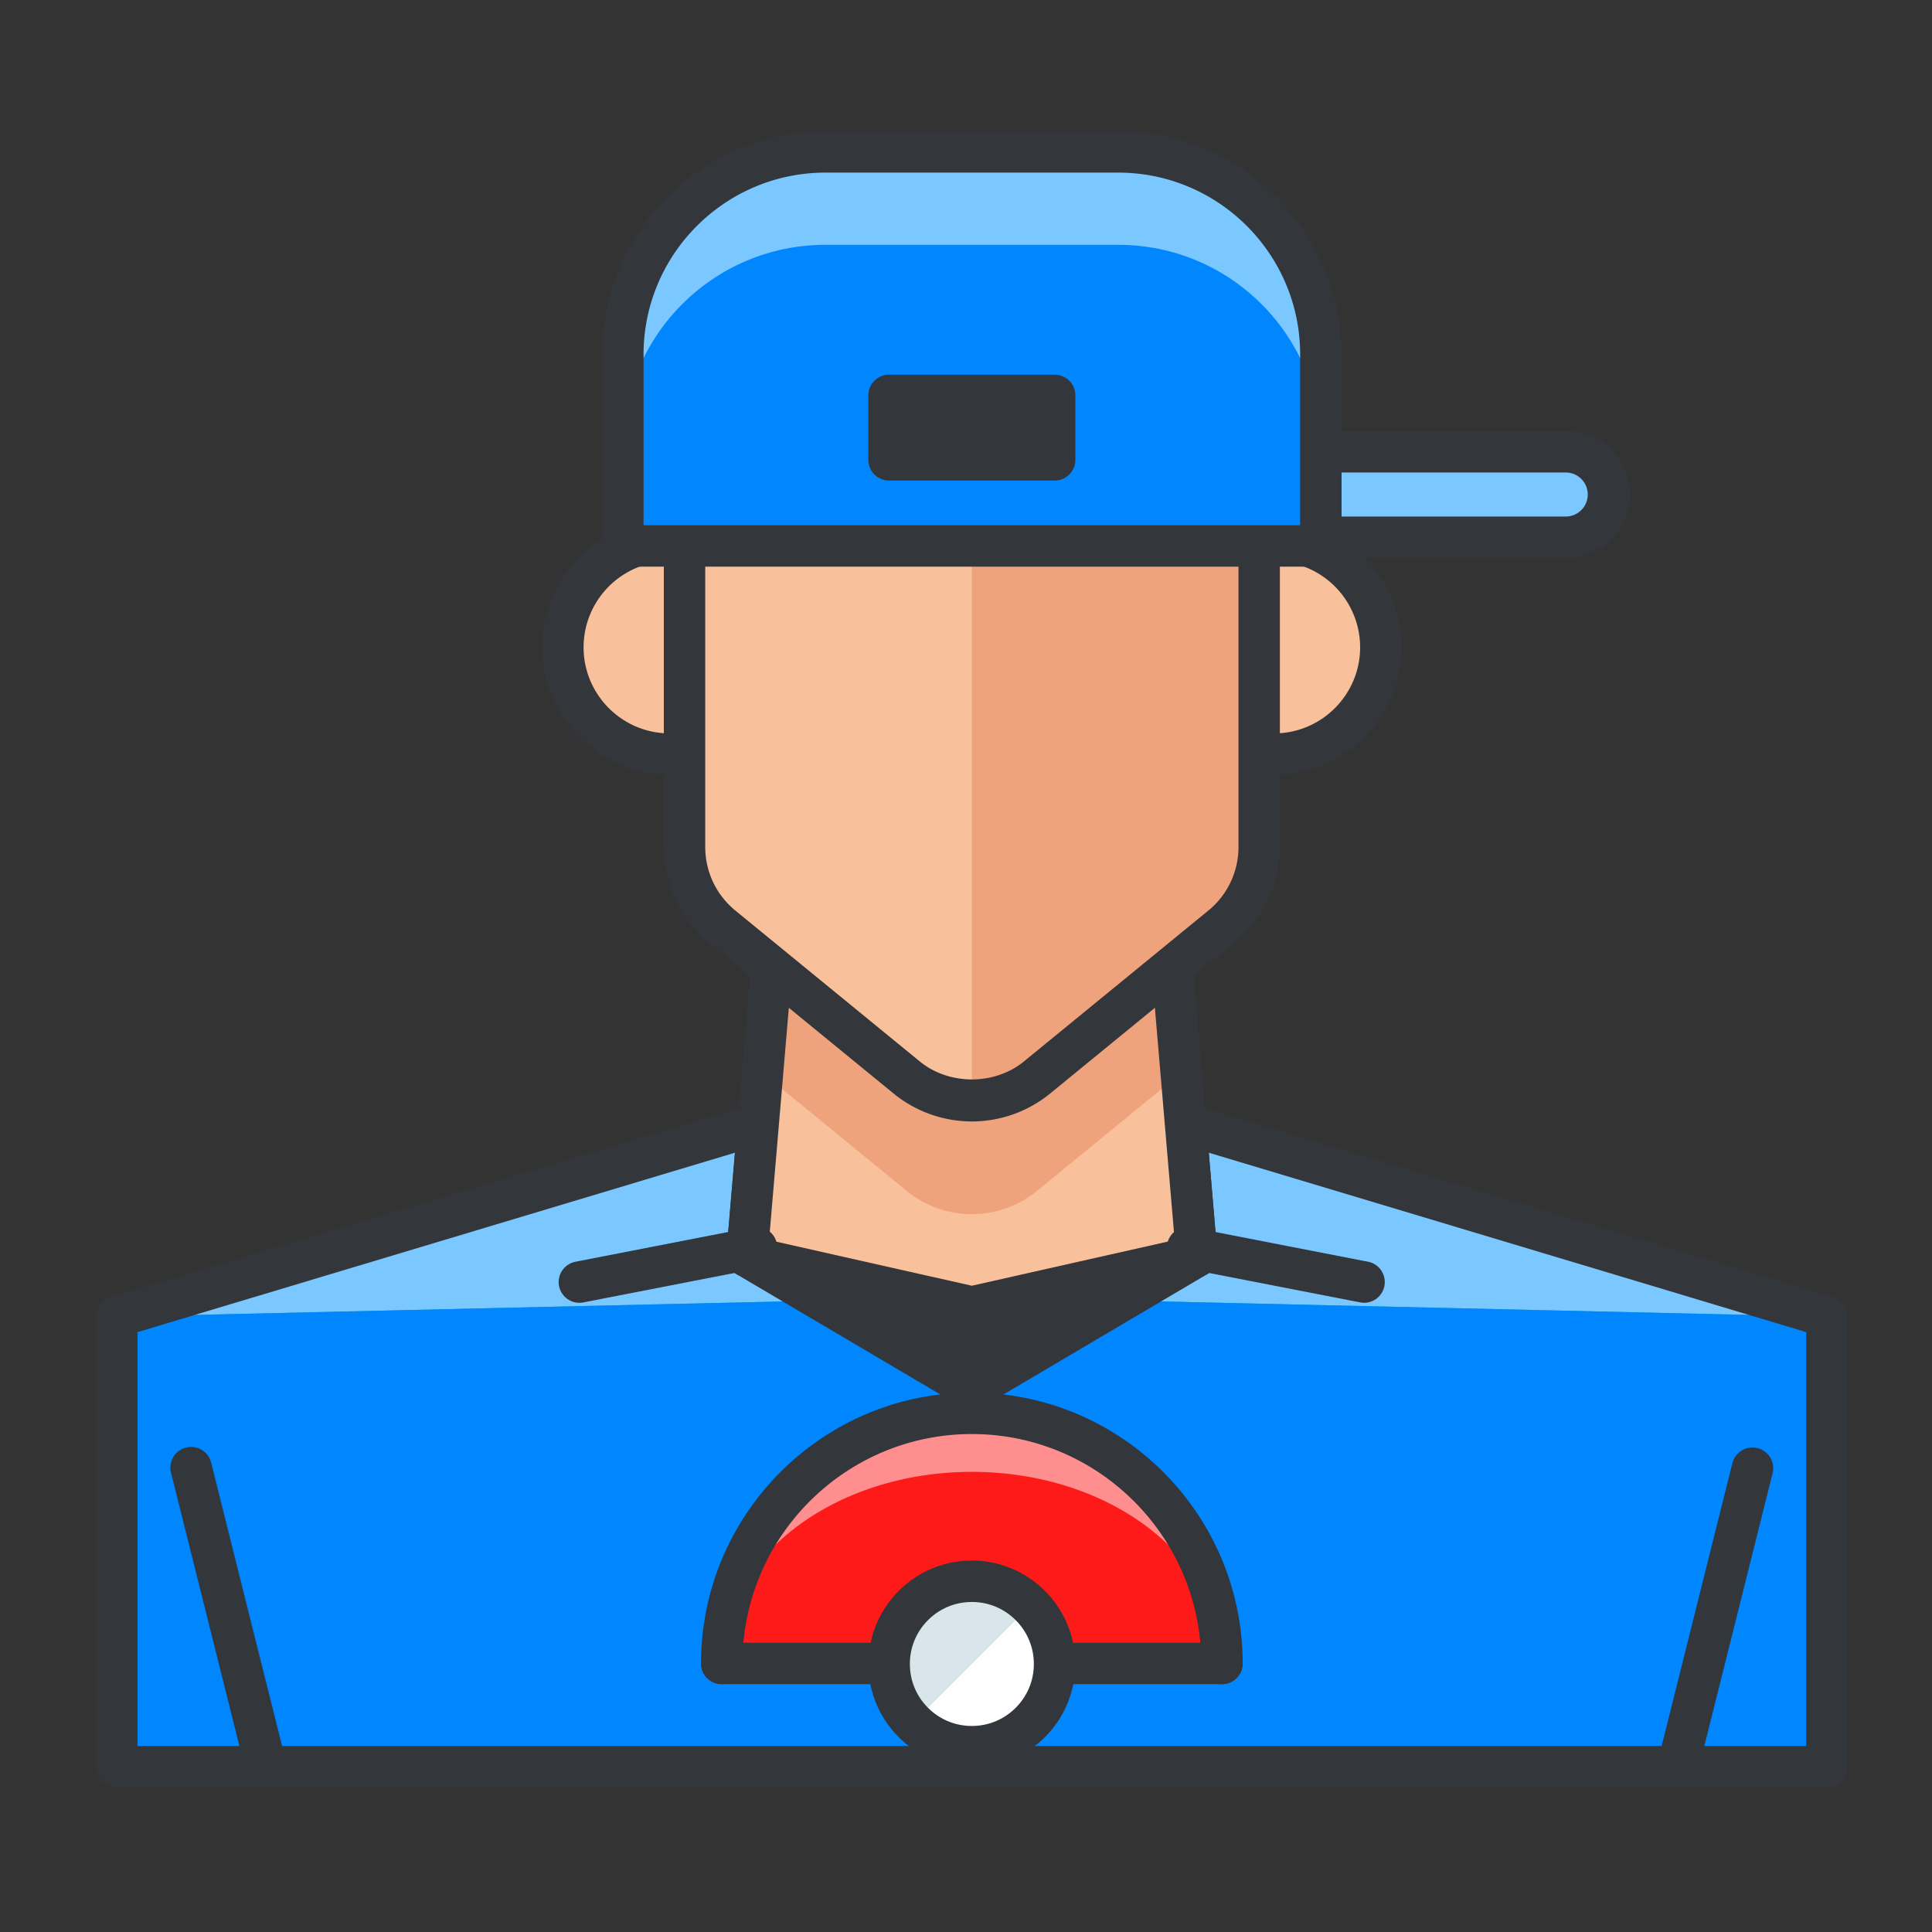 <svg width="140" height="140" fill="none" xmlns="http://www.w3.org/2000/svg">
  <rect width="100%" height="100%" fill="#333333" stroke="none"/>
  <g id="Pokemon Trainer Boy">
    <g id="Group 24" fill-rule="evenodd" clip-rule="evenodd">
      <path id="Shape" d="M116.622 35.834a3.094 3.094 0 01-3.094 3.094H66.216a3.094 3.094 0 110-6.189h47.312a3.095 3.095 0 013.094 3.095z" fill="#7BC7FF"/>
      <path id="Shape_2" d="M113.528 40.428H66.216a4.6 4.6 0 01-4.594-4.594 4.6 4.6 0 014.594-4.595h47.312a4.6 4.6 0 014.594 4.595 4.6 4.6 0 01-4.594 4.594zM66.216 34.24a1.596 1.596 0 000 3.189h47.312a1.596 1.596 0 000-3.189H66.216z" fill="#33363A"/>
      <path id="Shape_3" d="M93.308 38.363c0 10.335-8.377 18.712-18.711 18.712h-8.346c-10.334 0-18.711-8.377-18.711-18.712v-4.938c0-10.334 8.377-18.71 18.711-18.71h8.346c10.334 0 18.711 8.376 18.711 18.71v4.938z" fill="#BA8663"/>
      <path id="Shape_4" d="M93.308 43.113c0 10.335-8.377 18.712-18.711 18.712h-8.346c-10.334 0-18.711-8.377-18.711-18.712v-4.938c0-10.334 8.377-18.71 18.711-18.71h8.346c10.334 0 18.711 8.376 18.711 18.71v4.938z" fill="#A57555"/>
      <path id="Shape_5" d="M74.597 58.575h-8.346c-11.145 0-20.211-9.067-20.211-20.212v-4.938c0-11.145 9.066-20.21 20.211-20.21h8.346c11.145 0 20.211 9.065 20.211 20.21v4.938c0 11.144-9.067 20.212-20.211 20.212zm-8.346-42.362c-9.49 0-17.211 7.721-17.211 17.211v4.938c0 9.49 7.721 17.212 17.211 17.212h8.346c9.49 0 17.211-7.722 17.211-17.212v-4.938c0-9.49-7.721-17.21-17.211-17.21h-8.346z" fill="#33363A"/>
      <path id="Shape_6" d="M70.425 76.807L8.462 95.414v32.61h123.924v-32.61L70.425 76.807z" fill="#4B6466"/>
      <path id="Shape_7" d="M70.425 76.807L8.462 95.414v32.61h123.924v-32.61L70.425 76.807z" fill="#7BC7FF"/>
      <path id="Shape_8" d="M70.425 93.993L8.462 95.414v32.61h123.924v-32.61l-61.961-1.42z" fill="#12B2B2"/>
      <path id="Shape_9" d="M70.425 93.993L8.462 95.414v32.61h123.924v-32.61l-61.961-1.42z" fill="#0086FF"/>
      <path id="Shape_10" d="M132.386 129.524H8.462a1.5 1.5 0 01-1.5-1.5v-32.61c0-.662.434-1.246 1.068-1.437L69.993 75.37a1.51 1.51 0 01.863 0l61.961 18.607a1.5 1.5 0 011.068 1.437v32.609a1.499 1.499 0 01-1.499 1.501zm-122.424-3h120.924V96.53L70.425 78.373 9.962 96.531v29.993z" fill="#33363A"/>
      <path id="Shape_11" d="M56.754 60.123l-2.63 30.912 16.3 8.12 16.301-8.12-2.63-30.912H56.754z" fill="#33363A"/>
      <path id="Shape_12" d="M70.424 102.155c-.264 0-.527-.069-.762-.208l-16.3-9.62a1.499 1.499 0 01-.732-1.419l2.629-30.911a1.5 1.5 0 011.495-1.373h27.342a1.5 1.5 0 011.495 1.373l2.629 30.911a1.5 1.5 0 01-.732 1.419l-16.301 9.62a1.51 1.51 0 01-.763.208zM55.699 90.222l14.725 8.69 14.726-8.69-2.433-28.599H58.132l-2.433 28.599z" fill="#33363A"/>
      <path id="Shape_13" d="M56.754 60.123l-2.63 30.912 16.3 2.958 16.301-2.958-2.63-30.912H56.754z" fill="#F9C19B"/>
      <path id="Shape_14" d="M84.095 60.123H56.754l-1.5 17.625 10.448 8.549a7.453 7.453 0 009.446 0l10.448-8.549-1.501-17.625z" fill="#EFA37D"/>
      <path id="Shape_15" d="M70.424 96.205c-.11 0-.22-.013-.33-.037l-16.3-3.671a1.499 1.499 0 01-1.165-1.59l2.63-30.911a1.5 1.5 0 011.494-1.373h27.342a1.5 1.5 0 011.495 1.373l2.63 30.911a1.5 1.5 0 01-1.166 1.59l-16.3 3.671c-.109.025-.22.037-.33.037zM55.73 89.859l14.694 3.31 14.695-3.31-2.402-28.235H58.132L55.73 89.859z" fill="#33363A"/>
      <path id="Shape_16" d="M48.527 54.645a7.739 7.739 0 01-7.739-7.74 7.74 7.74 0 017.74-7.739" fill="#F9C19B"/>
      <path id="Shape_17" d="M48.527 56.145c-5.095 0-9.239-4.146-9.239-9.24s4.145-9.239 9.24-9.239a1.5 1.5 0 110 3 6.246 6.246 0 00-6.24 6.239c0 3.44 2.8 6.24 6.24 6.24a1.5 1.5 0 110 3z" fill="#33363A"/>
      <path id="Shape_18" d="M92.32 39.165a7.74 7.74 0 110 15.479" fill="#F9C19B"/>
      <path id="Shape_19" d="M92.32 56.145a1.5 1.5 0 110-3c3.44 0 6.24-2.8 6.24-6.24a6.247 6.247 0 00-6.24-6.239 1.5 1.5 0 110-3c5.096 0 9.241 4.145 9.241 9.239 0 5.094-4.145 9.24-9.24 9.24z" fill="#33363A"/>
      <path id="Shape_20" d="M85.092 32.018L71.73 29.641a7.538 7.538 0 00-2.612 0l-13.361 2.377a7.46 7.46 0 00-6.152 7.344v22.01a7.454 7.454 0 002.736 5.774l13.361 10.932a7.447 7.447 0 004.723 1.687c1.675 0 3.35-.562 4.723-1.687l13.361-10.932a7.46 7.46 0 002.735-5.774v-22.01a7.459 7.459 0 00-6.152-7.344z" fill="#A57555"/>
      <path id="Shape_21" d="M85.092 32.018L71.73 38.495a7.441 7.441 0 00-2.612 0l-13.361-6.477a7.46 7.46 0 00-6.152 7.344v22.01a7.454 7.454 0 002.736 5.774l13.361 10.932a7.447 7.447 0 004.723 1.687c1.675 0 3.35-.562 4.723-1.687l13.361-10.932a7.46 7.46 0 002.735-5.774v-22.01a7.459 7.459 0 00-6.152-7.344z" fill="#F9C19B"/>
      <path id="Shape_22" d="M70.424 79.764c1.675 0 3.35-.562 4.723-1.687l13.362-10.93a7.46 7.46 0 002.735-5.775v-22.01a7.46 7.46 0 00-6.152-7.344L71.73 29.641c-.864-.152-.441-.152-1.306 0" fill="#EFA37D"/>
      <path id="Shape_23" d="M70.424 81.264a8.99 8.99 0 01-5.673-2.025L51.39 68.307a8.927 8.927 0 01-3.286-6.936v-22.01a1.5 1.5 0 113 0v22.01c0 1.796.796 3.478 2.186 4.613l13.361 10.932c2.125 1.738 5.425 1.738 7.546 0L87.56 65.984a5.939 5.939 0 002.185-4.613v-22.01a1.5 1.5 0 113 0v22.01a8.93 8.93 0 01-3.285 6.936L76.097 79.24a8.986 8.986 0 01-5.673 2.025z" fill="#33363A"/>
      <path id="Shape_24" d="M19.183 129.18a1.5 1.5 0 01-1.454-1.136l-5.333-21.307a1.5 1.5 0 112.91-.728l5.333 21.307a1.5 1.5 0 01-1.456 1.864z" fill="#33363A"/>
      <path id="Shape_25" d="M121.665 129.18a1.5 1.5 0 01-1.456-1.864l5.333-21.307a1.5 1.5 0 012.91.728l-5.333 21.307a1.5 1.5 0 01-1.454 1.136z" fill="#33363A"/>
      <path id="Shape_26" d="M81.033 11.008H59.815c-8.108 0-14.681 6.572-14.681 14.68v13.874h50.58V25.688c0-8.108-6.572-14.68-14.681-14.68z" fill="#7BC7FF"/>
      <path id="Shape_27" d="M81.033 17.741H59.815c-8.108 0-14.681 6.572-14.681 14.681v7.141h50.58v-7.14c0-8.11-6.572-14.682-14.681-14.682z" fill="#0086FF"/>
      <path id="Shape_28" d="M95.714 41.062h-50.58a1.5 1.5 0 01-1.5-1.5V25.688c0-8.922 7.259-16.18 16.18-16.18h21.22c8.922 0 16.18 7.258 16.18 16.18v13.874a1.501 1.501 0 01-1.5 1.5zm-49.08-3h47.58V25.688c0-7.268-5.913-13.18-13.181-13.18H59.815c-7.268 0-13.181 5.912-13.181 13.18v12.374z" fill="#33363A"/>
      <path id="Rectangle-path" d="M64.424 28.652h12v4.67h-12v-4.67z" fill="#33363A"/>
      <path id="Shape_29" d="M76.424 34.822h-12a1.5 1.5 0 01-1.5-1.5v-4.67a1.5 1.5 0 011.5-1.5h12a1.5 1.5 0 011.5 1.5v4.67a1.5 1.5 0 01-1.5 1.5zm-10.5-3h9v-1.67h-9v1.67z" fill="#33363A"/>
      <path id="Shape_30" d="M41.986 94.405a1.5 1.5 0 01-.285-2.973l12.834-2.5a1.5 1.5 0 01.573 2.946l-12.834 2.5a1.576 1.576 0 01-.288.027z" fill="#33363A"/>
      <path id="Shape_31" d="M98.862 94.405c-.095 0-.191-.009-.288-.027l-12.834-2.5a1.501 1.501 0 01.573-2.946l12.834 2.5a1.502 1.502 0 01-.285 2.973z" fill="#33363A"/>
      <path id="Shape_32" d="M52.3 120.54c0-10.009 8.115-18.124 18.123-18.124 10.009 0 18.124 8.115 18.124 18.124" fill="#FF8F8F"/>
      <path id="Shape_33" d="M52.3 120.54c0-7.662 8.115-13.885 18.123-13.885 10.009 0 18.124 6.223 18.124 13.885" fill="#FF1A1A"/>
      <path id="Shape_34" d="M88.548 122.04a1.5 1.5 0 01-1.5-1.5c0-9.167-7.458-16.624-16.624-16.624-9.166 0-16.623 7.457-16.623 16.624a1.5 1.5 0 11-3 0c0-10.82 8.803-19.624 19.623-19.624s19.624 8.804 19.624 19.624a1.5 1.5 0 01-1.5 1.5z" fill="#33363A"/>
      <path id="Shape_35" d="M88.548 122.04H52.3a1.5 1.5 0 110-3h36.247a1.5 1.5 0 010 3z" fill="#33363A"/>
      <path id="Shape_36" d="M74.66 116.342a5.988 5.988 0 010 8.472 5.991 5.991 0 110-8.472z" fill="#fff"/>
      <path id="Shape_37" d="M66.186 124.814a5.991 5.991 0 018.474-8.472" fill="#D8E5EA"/>
      <path id="Shape_38" d="M70.424 128.071a7.446 7.446 0 01-5.299-2.196 7.433 7.433 0 01-2.193-5.295c0-2.002.78-3.884 2.193-5.298a7.442 7.442 0 015.298-2.195c2.002 0 3.883.78 5.297 2.196a7.437 7.437 0 012.194 5.299c0 2.001-.78 3.882-2.196 5.294a7.431 7.431 0 01-5.294 2.195zm0-11.985c-1.2 0-2.328.468-3.177 1.316a4.462 4.462 0 00-1.314 3.177c0 1.199.466 2.327 1.314 3.173a4.46 4.46 0 003.178 1.318c1.2 0 2.327-.468 3.174-1.316a4.454 4.454 0 001.317-3.174c0-1.2-.467-2.329-1.315-3.177a4.465 4.465 0 00-3.177-1.317z" fill="#33363A"/>
    </g>
  </g>
</svg>
